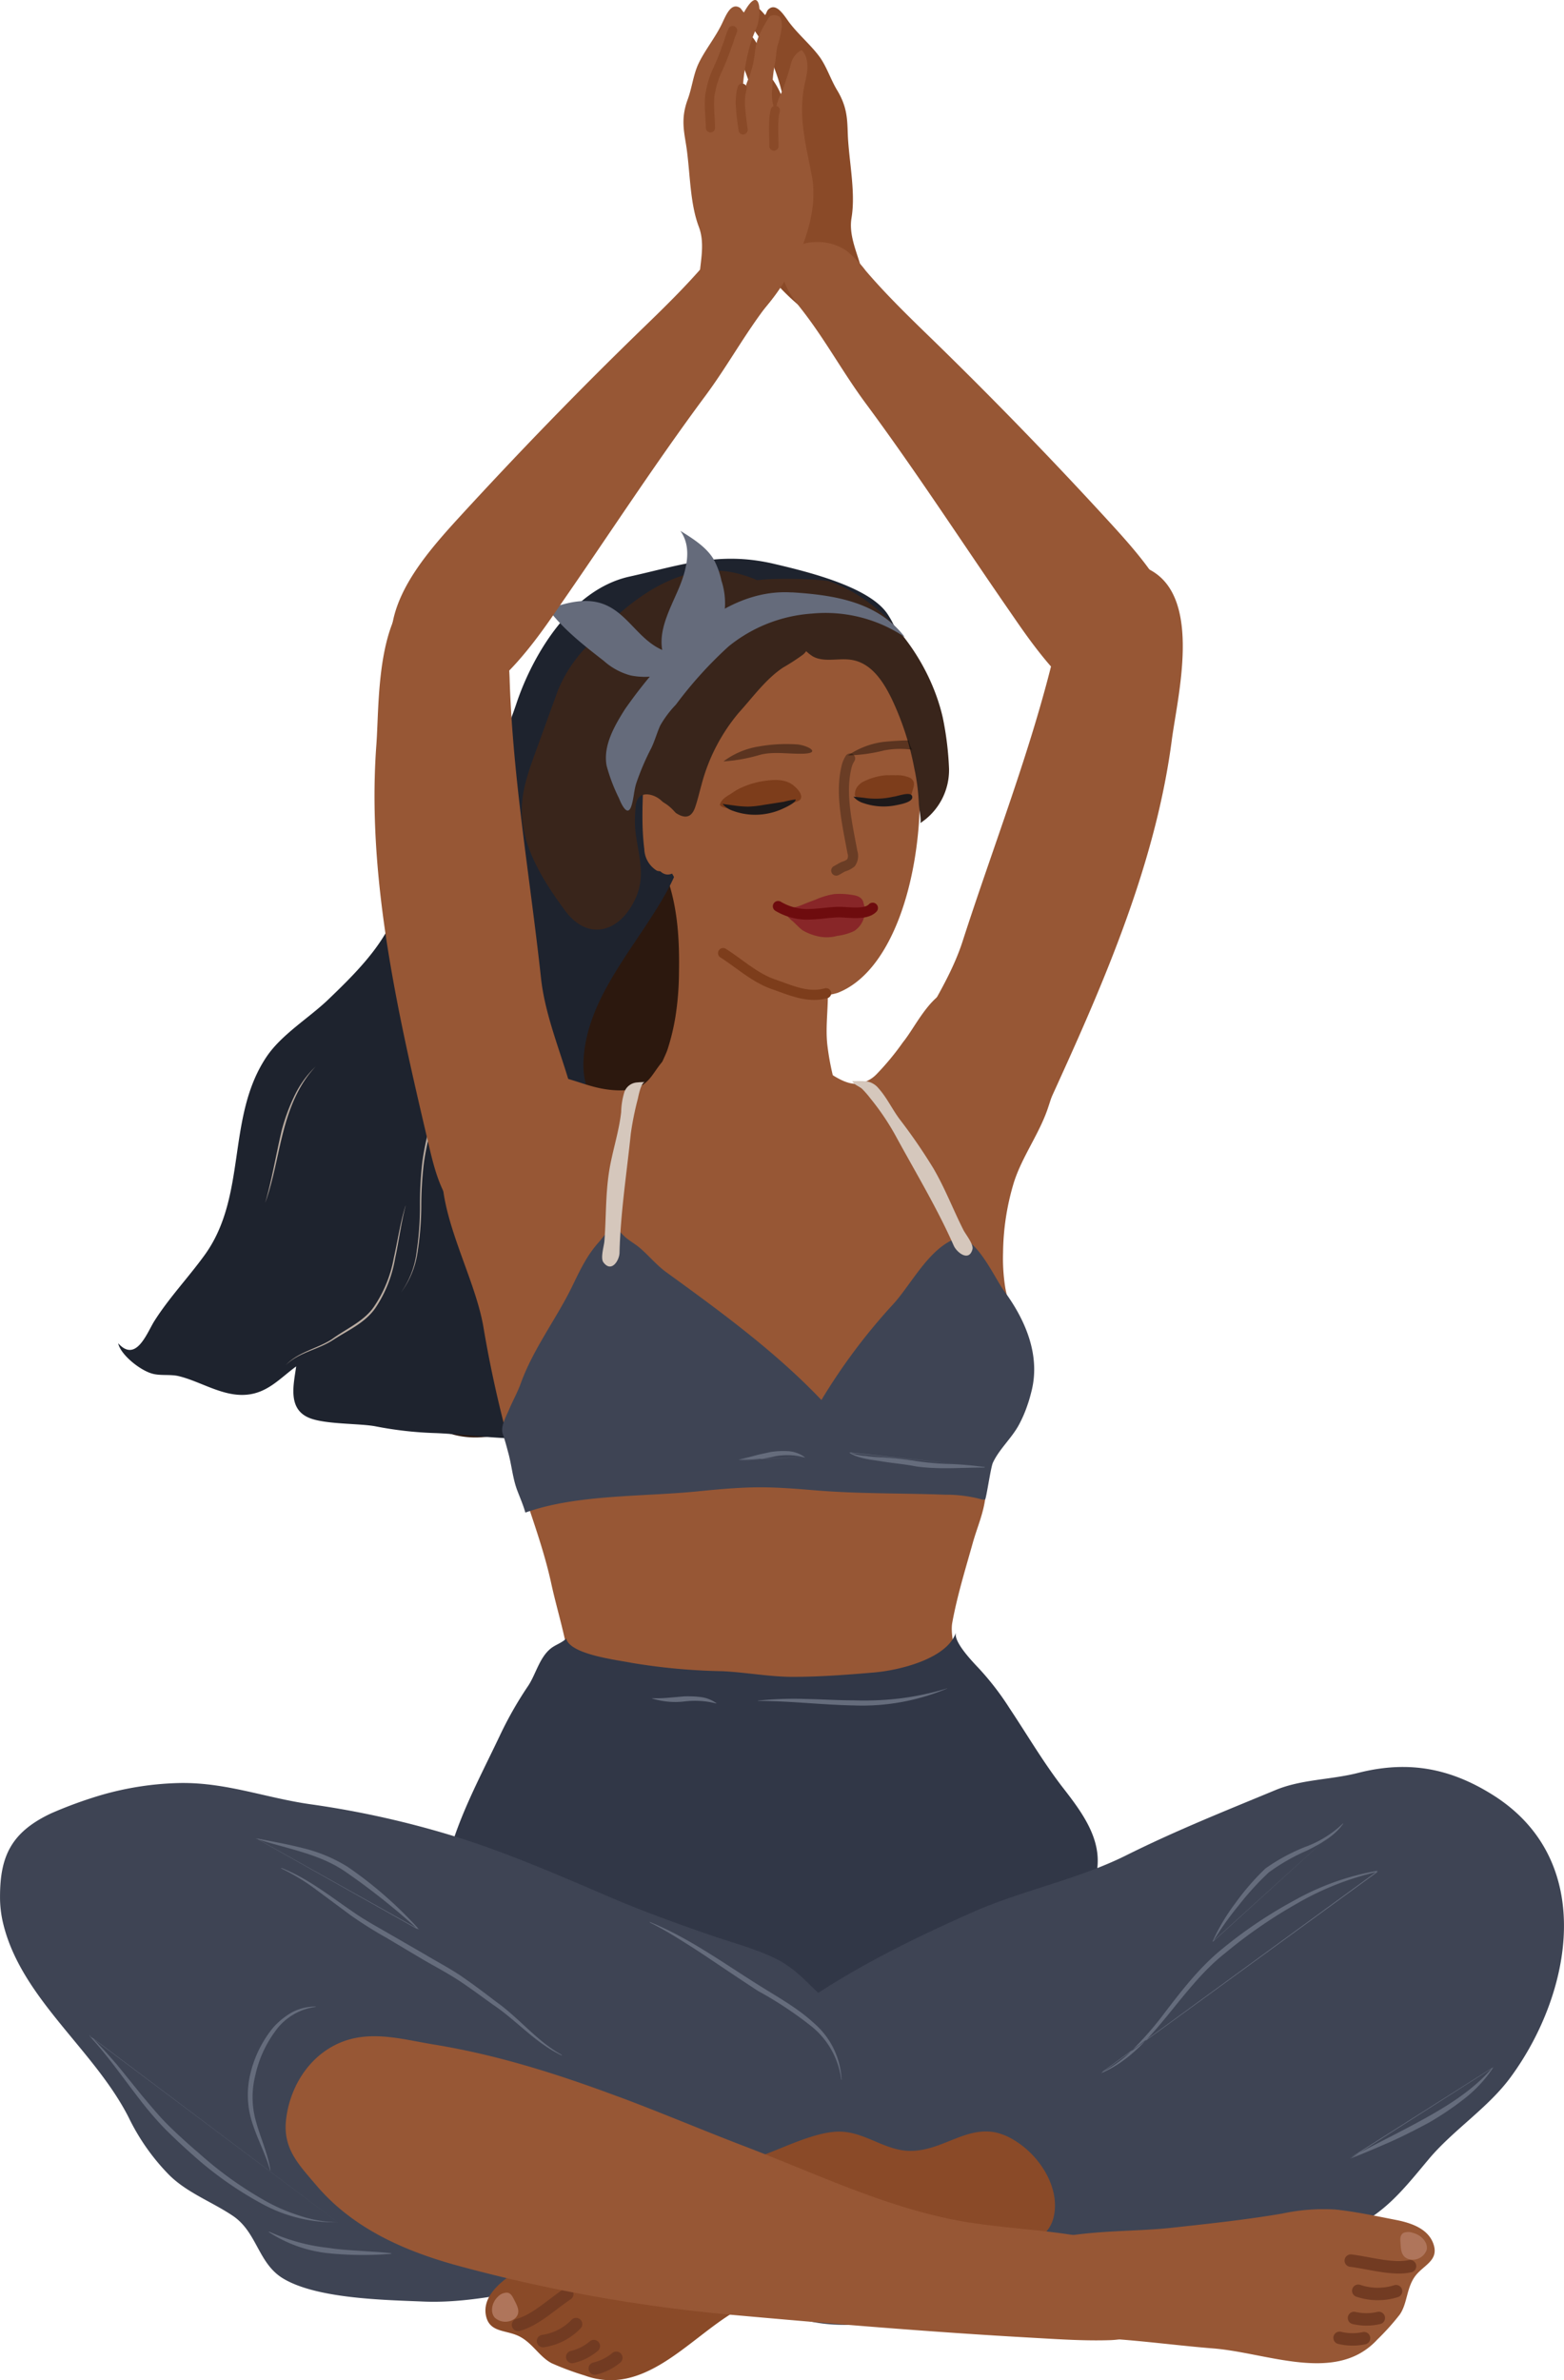 <svg xmlns="http://www.w3.org/2000/svg" width="1080" height="1642.59" viewBox="-0.002 -0.01 1079.97 1642.597" style=""><g><title>FiXVector_358800550</title><g data-name="Layer 2"><g data-name="Layer 1"><path d="M603.71 550c4.33 18-7.81 47.74-16.24 63.48a356.68 356.68 0 0 1-33.26 53.44c-13.35 16.91-33.69 32.48-41.85 51.92-9.8 23.43-16.91 47.36-16.71 72.5.43 73.2-62.19 159.71-132.15 192.08-34.16 15.61-63.4 10.22-86.67-18.74-36.89-46-33.38-101.51-29.51-155.34C253.8 719.21 280.74 605.6 379 562.27c44.93-19.8 117.74-39 167.87-30.18 11.13 2.11 44.35 6.01 56.84 17.91z" fill="#2c180e"></path><path d="M530.55 6.5c-1.09 1-1.25 2.73-2.26 3.9-15.23-18.23-12.46 3-5.94 12.65a89.54 89.54 0 0 1 8.75 15.38A142.76 142.76 0 0 1 542 73.57 52.7 52.7 0 0 0 533.56 55a78.41 78.41 0 0 1-7.81-17.92 37.58 37.58 0 0 0-6.33-11.71 99.94 99.94 0 0 0-6.55-7.81 7.55 7.55 0 0 0-1.87-1.65 6.93 6.93 0 0 0-5.85 1.25c-1.72 1.6-1.06 5.31-.59 7.18a69.69 69.69 0 0 0 5.54 12.57c1.72 3.63 2.42 7.42 3.91 11a98.9 98.9 0 0 1 5.46 17.37 30.51 30.51 0 0 1 1.21 15.07 32.37 32.37 0 0 1-2.39-4.35 33.17 33.17 0 0 0-4.21-6.52 181.71 181.71 0 0 1-10.66-18.9 15.19 15.19 0 0 0-9.14-8.27C490 48 492.8 57 495.57 62.87c10.42 22.37 8.67 42.95 9 66.6.39 31.63 28.93 69.81 57.39 89.09 13.93 9.41 35.76 17.45 35.13-4.25-.23-10.39.24-20.38-2.81-30.77-3.2-11-8.2-21.94-6.28-33.22 2.69-16.28-1-34.94-2.31-52.82-.89-12 .63-21.55-7.57-35.14-4.37-7.18-7-15.61-11.71-22.48-6.09-8.59-15.62-16.4-22-25.18-3.83-5.39-8.75-12.96-13.86-8.2z" fill="#8a4a28"></path><path d="M583.45 767.93a9.6 9.6 0 0 1 1.13 6.32 8.82 8.82 0 0 1-2.46 3.59c-18.35 18.27-54.34 13.82-76.91 5.31-16.78-6.32-49.5-22.29-50-41.81 0-5.82 3.91-11.71 5.7-17a150.46 150.46 0 0 0 5.51-22.84 203 203 0 0 0 2.42-30.06c.43-22.72-.82-45.91-8.9-67.62a33.36 33.36 0 0 1-3.13-12.37c.36-13.66 23.08-13.16 33.5-11.36 16.44 2.77 31.54 14.68 41 26.86 10.31 13.19 16.44 28.38 25.3 42.28 5.66 8.9 12.8 15.61 14.33 26.31 2.14 14.87-1.41 30.69.39 45.87a178.85 178.85 0 0 0 12.12 46.52z" fill="#975735"></path><path d="M498.65 16.06c-4.56 9.72-12.29 19-16.59 28.42-3.39 7.54-4.29 16.32-7.18 24.09-5.39 14.6-2 23.78-.51 35.68 2.27 17.81 2.31 36.78 8.2 52.32 4.1 10.77 1.41 22.37.39 33.73-.96 10.7 1.48 20.45 3.36 30.7 3.9 21.4 23.73 9.84 35.56-1.76 24.17-23.73 44.66-66 38.81-97.24-4.41-23.43-10.23-43.22-4.37-67 1.52-6.28 2.49-15.61-2.85-20.45a14.55 14.55 0 0 0-7.34 9.52 173.53 173.53 0 0 1-6.72 20.38 33.24 33.24 0 0 0-2.85 7.15 35.66 35.66 0 0 1-1.44 4.72 30.39 30.39 0 0 1-1.84-15.07 102.25 102.25 0 0 1 1.92-18c.78-3.9.74-7.81 1.67-11.71a65.65 65.65 0 0 0 3-13.27c0-2 0-5.66-2-7a7.07 7.07 0 0 0-6-.24 7.06 7.06 0 0 0-1.52 1.88c-1.8 3-3.4 5.74-4.92 8.78a37.34 37.34 0 0 0-3.91 12.57 76.1 76.1 0 0 1-4.17 18.9 51.54 51.54 0 0 0-4.69 19.52 142.51 142.51 0 0 1 3.9-36.23A84.23 84.23 0 0 1 522.08 20c4.49-10.58 3-31.94-8.36-11.44-1.21-.86-1.71-2.54-3-3.32-5.94-3.43-9.25 4.89-12.07 10.82z" fill="#975735"></path><path d="M534.41 104a3.19 3.19 0 0 1-3.18-3.18c0-1.5-.05-3.25-.1-5.13-.18-6.63-.41-14.89 1.17-20.35a3.18 3.18 0 1 1 6.11 1.77c-1.31 4.51-1.09 12.21-.92 18.4.06 2 .11 3.76.11 5.31a3.19 3.19 0 0 1-3.19 3.18z" fill="#8a4a28"></path><path d="M490.57 91.39a3.18 3.18 0 0 1-3.18-3.18c0-2-.15-4.41-.32-7-.39-6.27-.84-13.37.42-18.35a62.94 62.94 0 0 1 5.17-16.21A165.36 165.36 0 0 0 499 30.81c.62-1.58 1.1-3 1.58-4.46A67.93 67.93 0 0 1 503 19.8a3.18 3.18 0 0 1 5.81 2.59c-.87 2-1.52 3.91-2.21 6-.51 1.54-1 3.08-1.64 4.63a170.4 170.4 0 0 1-6.51 16.34 57.72 57.72 0 0 0-4.71 14.83c-1.06 4.25-.63 11.12-.29 16.63.18 2.76.33 5.33.33 7.42a3.18 3.18 0 0 1-3.21 3.15z" fill="#8a4a28"></path><path d="M513.17 92.8a3.17 3.17 0 0 1-3.17-2.74c-2.29-16.23-2.65-22.14-.64-30a3.18 3.18 0 0 1 6.17 1.58c-1.67 6.49-1.54 11.11.77 27.5a3.2 3.2 0 0 1-2.71 3.6 3.4 3.4 0 0 1-.42.06z" fill="#8a4a28"></path><path d="M564.32 167a35.46 35.46 0 0 1 20.3 6.09 77.85 77.85 0 0 1 13.12 13.66c13.35 15.62 28.34 30.34 43.29 44.82 43.8 42.52 85.89 85.89 127 130.82 28.85 31.63 61.92 70.7 38.8 113a32 32 0 0 1-7.37 10c-39 31.23-84.8-38.3-101.51-62.47-33.61-48.48-65.08-97.24-100.33-144.79-15.89-21.48-27.76-43.77-44.23-64.77-6.48-8.24-13.24-17.26-13.2-27.33 0-13.38 11.81-19.03 24.13-19.03z" fill="#975735"></path><path d="M612.81 423.68c9 13.46 11.12 28.77 16.12 47 .9 3.36-46.07-27.33-48.64-27.6-16.36-2.5-52.94 9.8-64.22 21.24-40.88 41.46-29.13 99.9-53.57 147-20.37 39.31-57.62 75.31-59.61 121-.9 19.87 9.49 34.51 14.33 53.13a538.44 538.44 0 0 1 15.38 88.31c2.73 32.91 9.95 99.47-33.26 114.39-27.64 9.56-71.68 1.79-99 .82a254.07 254.07 0 0 1-40.87-4.61c-11.32-2.22-36.11-1.21-46.85-6.25-14.21-6.55-9.68-23.42-8.12-35.13-10.81 7.81-19.52 18.27-34.24 19.52-16.43 1.48-31.66-9.14-46.84-12.81-6.13-1.48-13.36 0-19.17-2C96 945.05 83.2 934.74 81.59 927c12.58 14 20.07-7.8 25.15-15.61 10.11-15.89 23.42-29.91 34.47-45.17 29.71-40.84 14.87-94.91 42.63-136.64 10.38-15.61 29.28-26.86 42.71-39.7 17.64-16.91 37.16-36.15 45.91-58.56 10.15-26 8.67-53.41 27.64-76.56 9.17-11.2 22.72-15.15 32.52-24.44 12.14-11.71 19.52-31.46 24.52-46.45 11.4-33.07 37.71-76.95 77.18-85.89 35.45-7.81 61.6-17.61 99.16-9.1 22.68 5.32 66.52 15.71 79.33 34.8z" fill="#1e232e"></path><path d="M360.18 666.93c-2.3 10-4.8 20.3-11.16 28.31a53.3 53.3 0 0 1-11.33 10.18 78 78 0 0 0-11.16 10.94 171.75 171.75 0 0 0-28.11 55.16 187.27 187.27 0 0 0-6.79 30.33 256.27 256.27 0 0 0-1.64 31 212 212 0 0 1-2.27 30.72A60.94 60.94 0 0 1 276.87 892a61.37 61.37 0 0 0 11.52-28.39 214.52 214.52 0 0 0 2.5-30.8 252.27 252.27 0 0 1 1.87-30.84 189.89 189.89 0 0 1 6.95-30.06 170.27 170.27 0 0 1 27.52-55 75.47 75.47 0 0 1 10.89-10.85 52.56 52.56 0 0 0 11.4-10.42c6.33-8.32 8.59-18.78 10.7-28.78z" fill="#bbada2"></path><path d="M280 832.15c-3.63 11.71-5.42 24.16-8.12 36.15a87 87 0 0 1-13.74 33.57c-6.87 10-18.82 14.92-28.81 22.22-10 6.63-23.42 8.74-32 18 8.94-8.82 22.13-10.54 32.52-17.29s22.1-11.71 29.4-22.18a87.94 87.94 0 0 0 13.58-34.23c2.62-12.07 4.1-24.37 7.26-36.31z" fill="#bbada2"></path><path d="M218.23 735.76a68.88 68.88 0 0 0-15 20.65 133.14 133.14 0 0 0-8.82 24.09c-3.9 16.67-6.6 33.34-11.32 49.66 5.74-16 8.31-32.95 12.57-49.35s10.66-32.68 22.49-45h.07z" fill="#bbada2"></path><path d="M605.47 741.11a22.14 22.14 0 0 1-14.21 6.89c-14.33 0-29.13-18.55-43.77-21.63-20.77-4.45-64.69-12.14-83 0-16 10.74-12.33 27-38.33 26.08-17-.63-27.33-7.11-43-10.11-34.86-6.87-73.19 27.32-77.37 57.85-5 36.86 22.52 80.46 28.26 117.12a820.93 820.93 0 0 0 18.62 83c8.24 31.23 21.28 61.37 28.11 93.11 3.91 17.72 9.72 35.84 12.11 53.37 3.51 25.57 20.76 18.11 43.37 19.52 53.79 3.51 107.75 4.52 161.62 3.35 14.06-.31 46.26 5.7 57.2-5.89s0-31.23 2.53-44.19c3.32-18.12 8.94-36.43 13.94-54.19 3.24-11.71 7.81-21.24 9-33.18a209.56 209.56 0 0 1 8-40.92c5.47-17.84 16.28-33.06 17.61-51.92 1.25-17.49-9-33.54-12-50.75a127.77 127.77 0 0 1-1.52-24.32 172.18 172.18 0 0 1 7.53-48.49c5.7-17.76 17.46-33.34 23.43-51.07 6.56-19.52 10.85-35.37-3.09-53.48a75.09 75.09 0 0 0-28.42-23.74 86.39 86.39 0 0 0-30.68-6c-18 1.45-28.54 26.31-37.91 37.75a182.33 182.33 0 0 1-18.03 21.84z" fill="#975735"></path><path d="M734.06 1233.83c11.29 14.52 23 30.17 23.9 48.05.62 12.46-4.18 24.56-8.87 36.23-23.11 57.31-51.41 120.13-111.61 146-27.33 11.71-57.94 14.21-88 14.41-55.2.35-112-7.19-159.71-32.8s-84.75-71.91-85.57-122.74c-.78-45.83 21.63-84.56 40.79-124.92a258.64 258.64 0 0 1 19.52-34.36c5.35-7.81 7.81-19.52 15.62-25.92 3.28-2.73 7.81-3.91 10.81-7 2.81 11.05 34.83 14.68 45.06 16.75a423.54 423.54 0 0 0 62.89 5.78c16.16.78 32.56 3.9 48.49 3.9 18.62 0 37.36-1.41 55.94-3 17.33-1.44 50.75-9.33 56.8-27.68-2 6.29 11.24 20 15.62 24.64a191.61 191.61 0 0 1 21.35 27.68c12.3 18.43 23.39 37.45 36.97 54.98z" fill="#313747"></path><path d="M2.11 1327.21A77 77 0 0 1 0 1308.82c0-27.87 7.81-44.43 35.14-57.35a296.08 296.08 0 0 1 35.13-12.8 211.91 211.91 0 0 1 54.23-8.2c31.7-.43 59 10.23 89.4 14.6a643.52 643.52 0 0 1 102.71 23.07c35.88 11.36 70.27 26.43 104.59 41.11 22.72 9.72 46.38 18.27 69.61 26.27 14.83 5.16 30.29 9.1 44.35 15.93s21.66 16.48 32.36 26.16c13.12 11.91 28.11 30.41 33.22 47.24 6.52 21.59 10.27 49.58 5.55 71.56a174.32 174.32 0 0 0-4.45 26.66c-1.57 23.42-2.58 38.22-30.34 37.56-33.1-.78-64.45 9.17-97.6 9.37-23.42 0-47.27 3-70.27 5-37.2 3.28-73.7 14.92-111.38 13.32-27.33-1.14-74.17-1.92-97.25-16.21-16.86-10.54-17.56-31.7-34.23-42.94-14.56-9.8-31.94-16-44.35-28.58a149.81 149.81 0 0 1-27.56-39.27c-23.97-47.17-74.34-82.23-86.75-134.11z" fill="#3e4454"></path><path d="M777.71 1280.36c34.51-17.18 67.42-30.25 103-45 18.11-7.54 38.06-7 57.27-11.91 34.43-8.7 63.32-3.24 92.68 15.15 72.53 45.4 54.65 137.22 12.76 194.49-15.61 21.51-40 36.78-57.07 57.24-19 22.68-34.28 42.94-65.94 51.92-60.08 17.18-122.35 13-182.16 27.56-19.09 4.61-36.42 13.16-55.28 18.35a483.3 483.3 0 0 1-75.82 14.84c-20.66 2.23-42.4 2.7-61.34-5.23-69.95-29.36-81.35-137.1-30.68-184.07 43.84-40.6 101.11-69.57 156.7-94.16 34-15 72-22.41 105.22-38.85z" fill="#3e4454"></path><path d="M744.33 716.75c29.36-66.37 55.52-135.08 64.77-205.66 3.9-30.09 21.27-97.92-14.56-117.59a35.1 35.1 0 0 0-23.15-4.45c-25.89 5.15-38.85 42.55-43.39 61.72-16 66.84-42 132.73-63.28 198.75-10.46 32.52-33.61 60.82-45.83 93.34-9.64 25.57-14.29 62.9 15 79.33a51.57 51.57 0 0 0 46.85 1.17c18.19-9.05 27.75-27.71 35.83-45.28 9.22-20.23 18.63-40.68 27.76-61.33z" fill="#975735"></path><path d="M357.18 1028.59c-3.17-8.23-3.91-17.95-6.37-26.54-1.09-4.22-2.26-8.43-3.67-12.57-1.68-4.84 2.23-11.71 4.22-16.36 2.54-6.13 5.89-12 8.12-18.15 7.53-21 20.77-39.51 31.43-59.11 4.6-8.39 8.23-17.22 13.11-25.49a78.74 78.74 0 0 1 9.41-13.08c3.12-3.48 6.33-8.63 10.66-10.89 3.36 2.38 5.46 5.66 8.63 8.16s6.52 4.37 9.52 7c6 5.2 11.13 11.48 17.57 16.21 37.71 27.32 75.7 55.08 107.4 88.38A409.45 409.45 0 0 1 616.79 900c12.33-13.47 24.21-37.68 42.51-45 13.24-5.27 27.53 27.06 33.93 35.73 14.87 20.06 25.06 44.15 19.24 68.55-.85 3.47-1.79 7-3 10.38a86.69 86.69 0 0 1-5.94 13.71c-5 9.21-13.58 16.71-17.92 26.08-1.52 3.2-4.6 25.21-5.42 25.37a6.18 6.18 0 0 1-3.13-.31 94.07 94.07 0 0 0-24.32-3c-30-1.13-59.81-.54-89.55-3-13.39-1.1-26.82-2.23-40.25-2.11s-27.1 1.4-40.57 2.73c-38.06 3.91-83.93 1.95-119.61 14.72-1.45-5.18-3.67-10.22-5.58-15.26z" fill="#3e4454"></path><path d="M578.33 685.2a40.93 40.93 0 0 1-25.22-.39c-22.44-6.21-48.79-19.52-62.46-37.63-10.58-14.1-18.31-29.87-26.9-44.9-1.09-1.83-8.08-.31-10.34-1.52A18.22 18.22 0 0 1 444.9 586c-2.35-18.78-.82-36.42-.43-55.28a134.86 134.86 0 0 1 21.86-72.1c24-35.92 63.4-57.24 109.78-42.64 81.36 25.58 75.62 240.96 2.22 269.22z" fill="#975735"></path><path d="M554.64 451.63a142.37 142.37 0 0 1-13.74 8.94c-11.95 7.81-21.4 21-30.73 31.23a127.11 127.11 0 0 0-25.88 50.2c-1.45 5.08-2.58 10.23-4.34 15.27-5 14.21-17.45.47-23.42-4.88-4.22-3.9-11.95-6.17-15.61-1.84a11 11 0 0 0-2 6.56 86.54 86.54 0 0 0-.31 14.84c1.56 16.75 7.81 31.23.35 47.74-10.11 22.92-32.52 31.24-49.27 8.08-15.61-21.31-30.29-45.09-29.39-70.73.47-13.16 5.07-25.89 9.6-38.38l15.34-42.2a95.65 95.65 0 0 1 19.52-29.87c22.65-26 58.09-57.74 97.6-52.19 21.47 3 54.42 20.38 57.08 42.55a15.35 15.35 0 0 1-4.8 14.68z" fill="#39251b"></path><path d="M554.09 446.48a28.15 28.15 0 0 0 7.34 6.59c7.81 4.22 17.76.86 26.66 2.31 13.75 2.26 21.91 15.1 27.64 26.86a196.36 196.36 0 0 1 15.62 48 143.21 143.21 0 0 1 3.12 24.48c0 1.84 2.07 12.65.86 13.39a43.71 43.71 0 0 0 20-37.59A215.25 215.25 0 0 0 651 495.2c-8.63-37.87-37.56-79.72-78.32-94-5.15-1.8-59.26-3.52-55.47 2 10.18 15.28 24.58 29.14 36.88 43.28z" fill="#39251b"></path><path d="M596.29 623.36a16.4 16.4 0 0 1-4.45 17.57 19.18 19.18 0 0 1-2 1.56 38 38 0 0 1-11.71 3.36 27.24 27.24 0 0 1-12.88.39 36.06 36.06 0 0 1-10.89-4.14c-2.85-2-5-4.8-7.81-7-.86-.71-6.52-6.52-5.59-6.91 3.91-1.64 8.16-1.76 12.07-3.4 3.28-1.37 6.63-2.66 10-3.9a52.86 52.86 0 0 1 13.04-3.89 51.7 51.7 0 0 1 13.2.74c3.73.51 6.63 2.34 7.02 5.62z" fill="#882628"></path><path d="M556.82 634.66a43.17 43.17 0 0 1-21.39-6.09 3.65 3.65 0 0 1 3.75-6.27 35.8 35.8 0 0 0 17.71 5.06c3.88 0 7.79-.39 11.93-.8 3-.3 6-.6 9-.75a64.57 64.57 0 0 1 6.6.2c5.47.35 12.95.82 15.52-1.91a3.65 3.65 0 0 1 5.32 5c-4.93 5.22-14 4.65-21.3 4.19-2.2-.14-4.28-.27-5.78-.2-2.89.14-5.77.43-8.65.72a126.16 126.16 0 0 1-12.71.85z" fill="#6e0c0e"></path><path d="M587 523.42a18.8 18.8 0 0 0-2.65 6.72c-4.26 18.15.93 39.7 4.25 57.89a8.45 8.45 0 0 1-1 7.42 14.49 14.49 0 0 1-5.16 2.62c-1.71.78-3.24 1.87-5 2.73" fill="none" stroke="#000" stroke-linecap="round" stroke-linejoin="round" stroke-width="6.99" opacity=".3" style="isolation:isolate"></path><path d="M557.88 515.69c3.9 1.84 5.11 4.22-3.59 4.45-9.41.28-20.89-1.75-29.95.9a114 114 0 0 1-24.79 4.41 55 55 0 0 1 24.64-10.34 108.32 108.32 0 0 1 27-1.33 25.7 25.7 0 0 1 6.69 1.91z" opacity=".4" style="isolation:isolate"></path><path d="M610.66 511.91c5.31-.47 11.05-.94 16.75-.94a30.37 30.37 0 0 0 2.3 6.4 59.91 59.91 0 0 0-19.13.47 113.24 113.24 0 0 1-25 3.47 56 56 0 0 1 25.08-9.4z" opacity=".4" style="isolation:isolate"></path><path d="M497.52 556c1.29 1.56 6.68 2.07 8.28 2.42a74.46 74.46 0 0 0 11 1.76 52 52 0 0 0 22.41-3l7.34-2.81c1.6-.62 5.23-1.29 6.16-2.73 2-3.09-2.14-7.34-4.29-9.18-5.78-5-13.47-4.56-20.89-3.51a58.31 58.31 0 0 0-15.61 4.61 35.84 35.84 0 0 0-5.7 3.2c-3.67 2.58-7.42 3.9-9 8.12a1 1 0 0 0 .3 1.12z" fill="#7d3d1b"></path><path d="M590.32 547.59a9.79 9.79 0 0 1 .94-3.48 11.72 11.72 0 0 1 5.23-4.84 42.36 42.36 0 0 1 15.18-4.27 19.28 19.28 0 0 1 2.15 0 42.78 42.78 0 0 1 4.53 0 21.83 21.83 0 0 1 10.5 2c3.63 2.73 2 5.81 1.06 9.33a9.85 9.85 0 0 1-8.48 7.81 73.52 73.52 0 0 1-13.35.35 33.45 33.45 0 0 1-9.52-1.56 24.42 24.42 0 0 1-6.84-2.35 3.07 3.07 0 0 1-1.4-2.99z" fill="#7d3d1b"></path><path d="M541.33 553.29l-14.25 2.22a70.61 70.61 0 0 1-10.35 1.13 72.73 72.73 0 0 1-10.42-.85l-7.42-1a16.58 16.58 0 0 0 7.46 4.84 44.39 44.39 0 0 0 23.15 1.91 45.05 45.05 0 0 0 11.2-3.54c1.84-.86 9.17-4.18 8.67-6.32a62.6 62.6 0 0 0-8.04 1.61z" fill="#1d191a"></path><path d="M629.36 548.64c-2.19-2.07-10.07 1-12.49 1.17a54.24 54.24 0 0 1-20.3.74l-7.27-.78a14.94 14.94 0 0 0 7.15 4.53 42.88 42.88 0 0 0 22.6 1.33c2.66-.55 12.11-2.15 10.78-6.21a1.61 1.61 0 0 0-.47-.78z" fill="#1d191a"></path><path d="M562.16 690.06c-8.55 0-16.61-2.94-24-5.61-1.62-.6-3.24-1.19-4.85-1.74-9.73-3.36-17.68-9.12-25.37-14.7-3.4-2.46-6.91-5-10.5-7.29a3.51 3.51 0 1 1 3.76-5.93c3.77 2.39 7.38 5 10.86 7.53 7.61 5.52 14.8 10.73 23.54 13.74 1.65.57 3.3 1.18 5 1.78 9.81 3.58 19.06 6.95 28.89 4.21a3.51 3.51 0 1 1 1.89 6.77 33.86 33.86 0 0 1-9.22 1.24z" fill="#7d3d1b"></path><path d="M547.14 408.8h-1c-38.22-2.11-70.59 25.42-91.94 51.73a329 329 0 0 0-22.65 28.89c-7.41 11.71-15.22 25.34-12.68 39a119.49 119.49 0 0 0 8.55 22.45c1.44 3.63 5.93 13.74 8.62 5.11 1.6-5 1.72-10.58 3.36-15.62a173.89 173.89 0 0 1 10.35-24.16c2.46-5.12 3.9-10.62 6.2-15.62a72.73 72.73 0 0 1 10.78-14.32 280.68 280.68 0 0 1 36.38-40.18 102.34 102.34 0 0 1 57.55-22.64 98.2 98.2 0 0 1 64.14 16.24c-18.47-24.09-47.8-29-77.66-30.88z" fill="#656b7b"></path><path d="M448.61 551.41c-6.17.75-4.88 7.81-4.26 14.33.74 7.54 6.87 50.75 24.28 33.93a16.83 16.83 0 0 0 3.91-11.09c.31-3.32.58-6.64.86-10 .89-10.22-10.12-25.33-21.59-27.09a10.75 10.75 0 0 0-3.2-.08z" fill="#975735"></path><path d="M500.53 419.77a49.83 49.83 0 0 0-2.38-19.09 54.47 54.47 0 0 0-5.43-14.83c-5-8.28-14.09-14.06-22.92-19.52 8.4 11.71 4.26 27.32-1.6 40.91s-13.35 27.33-10.93 41.3c-17.68-7.8-24.9-27.91-44.07-32.75-11.21-2.81-23.43.51-34.67 4.57 10.19 13.74 24.36 24.79 38.41 35.72a45.42 45.42 0 0 0 18.35 10c32.41 6.71 61.71-20.93 65.24-46.31z" fill="#656b7b"></path><path d="M520.52 162.34a35.65 35.65 0 0 0-20.34 6.06 80.73 80.73 0 0 0-13.12 13.46c-13.35 15.62-28.34 30.3-43.33 44.78-43.85 42.48-85.89 85.89-127 130.71-28.93 31.62-62 70.7-39 113a30.91 30.91 0 0 0 7.34 10c39 31.23 84.83-38.22 101.5-62.46 33.7-48.49 65.2-97.21 100.49-144.72 15.93-21.47 27.8-43.77 44.31-64.73 6.48-8.24 13.24-17.25 13.2-27.33.07-13.11-11.76-18.8-24.05-18.77z" fill="#975735"></path><path d="M281.59 727c-15.26-70.27-27-142.3-21.7-213.23 2.26-30.3-.94-99.82 38.26-113a35.39 35.39 0 0 1 23.66-.35c24.4 9.48 29.51 48.52 30.09 68.08 2.1 68.5 14.22 137.8 21.63 206.2 3.63 33.77 20.62 65.55 26 99.63 4.22 26.78 1.17 64.22-30.92 75.31a51.16 51.16 0 0 1-46.14-7c-16.05-12-21.63-32-26-50.75-5.04-21.31-10.11-42.98-14.88-64.89z" fill="#975735"></path><path d="M598.13 746.22a13.29 13.29 0 0 1 8.47 4.78c5.86 6.52 9.45 14.49 14.64 21.4a383.39 383.39 0 0 1 23.11 33.6c8.2 13.94 13.74 28.62 20.85 42.71 1.56 3.12 7.26 10 6.28 13.47-2.34 8.78-10.77 2.26-12.92-2.58-11.13-25.22-25.92-49.85-39.23-74.17a172.48 172.48 0 0 0-18.24-27.33 66.14 66.14 0 0 0-5.77-6.64c-2-1.83-5.62-2.85-6.8-5.31a75.18 75.18 0 0 1 9.61.07z" fill="#d5c7bc"></path><path d="M440 747a10 10 0 0 0-8.83 6.52 51.49 51.49 0 0 0-2.26 13.94c-1.56 14.21-6.44 28-8.51 42.24-2.3 15.62-1.84 31.23-3.05 46.85-.27 3.39-2.92 11.71-.66 14.64 5.58 7.41 11-1.45 11.09-6.68.66-27.33 5-55.08 7.81-82.29a209.67 209.67 0 0 1 4.84-23.94c.39-1.67 2.18-11.47 4.95-11.51a46.11 46.11 0 0 0-5.38.23z" fill="#d5c7bc"></path><path d="M687.1 1471.54c-20.85-3.91-36.78 12.88-58.56 12.8-17.06 0-30.65-12.65-47.78-13.27s-40.57 11.71-57.12 17.41c-23.85 7.81-41.77 21.82-61.72 35.76-25.42 17.76-58.17 19.29-83.43 36.66 6.68-4.57 60.82 11.2 71.21 12.69 26.35 3.9 52.86 6.59 79.41 8.9a449 449 0 0 0 129.29-8.32 110.46 110.46 0 0 0 45.21-20c9.68-6.63 20.58-11.32 23.78-23.42 5.35-20.57-9.61-43.8-28-54.34a40.54 40.54 0 0 0-12.29-4.87z" fill="#8a4a28"></path><path d="M588.52 1478.37c-32.24-.74-69.56 20.81-98.49 31.23-24.44 8.79-48.49 17.45-73.16 24.64A130.22 130.22 0 0 0 383 1547.7c-11.13 7-22.6 16.28-33 24.29-9.09 7-16.24 15.26-14.56 25.45 2.19 12.57 13.7 10.19 23 14.84s13.93 14.09 22.44 18.58a196.78 196.78 0 0 0 22.8 8.47c40.76 14.83 71.37-24.71 103.07-43.69 24.4-14.56 47.63-30.8 72.92-44.11 23-12.14 55-26.74 47.12-54.66a15.53 15.53 0 0 0-5.7-7.41 52.44 52.44 0 0 0-32.57-11.09z" fill="#8a4a28"></path><path d="M357.72 1608.72a4.29 4.29 0 0 1-1.06-8.45c7.5-1.93 15.4-7.9 23-13.67 3.29-2.49 6.4-4.84 9.52-6.91a4.3 4.3 0 1 1 4.75 7.16c-2.9 1.93-5.91 4.2-9.1 6.6-8.31 6.29-16.91 12.78-26.09 15.14a4.41 4.41 0 0 1-1.02.13z" fill="#723b22"></path><path d="M374.89 1619.89a4.3 4.3 0 0 1-.59-8.55 35.17 35.17 0 0 0 20.38-10.43 4.29 4.29 0 0 1 6.2 5.94 43.78 43.78 0 0 1-25.38 13 4.17 4.17 0 0 1-.61.04z" fill="#723b22"></path><path d="M410.73 1638.86a4.29 4.29 0 0 1-1-8.47 32 32 0 0 0 13.18-6.64 4.3 4.3 0 0 1 5.54 6.57 40.71 40.71 0 0 1-16.73 8.42 4.27 4.27 0 0 1-.99.12z" fill="#723b22"></path><path d="M395.12 1630.9a4.3 4.3 0 0 1-1-8.48 31.5 31.5 0 0 0 13.16-6.63 4.29 4.29 0 0 1 5.55 6.55 40 40 0 0 1-16.75 8.44 4.17 4.17 0 0 1-.96.12z" fill="#723b22"></path><path d="M341.68 1599.47c-3.32-3.67-2.27-10.38 2.26-14.64a8.67 8.67 0 0 1 5.9-2.65c2.65 0 3.9 2.42 5 4.52 1.72 3.71 5.62 9.18.47 13.51a10.89 10.89 0 0 1-13.63-.74z" fill="#af755b"></path><path d="M425 1446.2l3.9 1.41c29 10.85 57.31 22.91 86.2 33.92 50.2 19.17 101.5 44.31 156.16 52.55 29.12 4.37 59 5.23 87.64 11.71 18.82 4.26 57.31 14.09 53.21 37-3.9 21.12-25.65 31.47-45.44 32.17-17.06.59-35.14-.59-52.12-1.56-70.46-3.91-139.92-9.68-210.23-16a1094.86 1094.86 0 0 1-186.22-33.3c-37.72-10.11-73.91-25.77-99.48-55.75-12.61-14.83-23.42-25.65-21.08-45.75s13.31-39.9 31.82-50.25c22.84-12.76 46.85-5.23 70-1.44 43.8 7.09 85.38 20.34 125.64 35.29z" fill="#975735"></path><path d="M705.45 1552.58c28.07-14.6 72-11.71 102.87-15.1 26.08-2.82 51.72-5.55 77.14-9.88a135.15 135.15 0 0 1 36.77-2.77c13.39 1.36 28.31 4.56 41.58 7.14 11.71 2.27 22.18 6.44 25.85 16.16 4.49 12.07-6.91 14.92-12.69 23s-5.12 18.46-10.35 26.11a167.75 167.75 0 0 1-15.62 17.38c-28.35 30.72-75.58 9.06-113.22 6.05-29-2.3-57.78-6.6-86.9-7.42-26.51-.74-62.27.24-69.41-27.68a14.29 14.29 0 0 1 1.25-9 47.14 47.14 0 0 1 22.73-23.99z" fill="#975735"></path><path d="M965.94 1569c-7.17 0-14.85-1.41-22.35-2.79-4-.73-7.78-1.43-11.26-1.86a4.29 4.29 0 1 1 1-8.52c3.73.46 7.63 1.18 11.76 1.93 9.74 1.79 19.82 3.64 27.51 2a4.3 4.3 0 1 1 1.76 8.41 41.9 41.9 0 0 1-8.42.83z" fill="#723b22"></path><path d="M951.39 1587.4a46.06 46.06 0 0 1-14.85-2.45 4.29 4.29 0 0 1 2.77-8.13 37.73 37.73 0 0 0 23.4.25 4.29 4.29 0 0 1 2.6 8.18 46 46 0 0 1-13.92 2.15z" fill="#723b22"></path><path d="M934 1618.74a41.93 41.93 0 0 1-10-1.2 4.29 4.29 0 1 1 2.05-8.34 33.52 33.52 0 0 0 15.11.17 4.3 4.3 0 0 1 1.85 8.39 42.12 42.12 0 0 1-9.01.98z" fill="#723b22"></path><path d="M943.49 1604.93a42.2 42.2 0 0 1-9.5-1.08 4.3 4.3 0 0 1 2-8.37 33.52 33.52 0 0 0 15.11 0 4.3 4.3 0 0 1 2 8.37 42.22 42.22 0 0 1-9.61 1.08z" fill="#723b22"></path><path d="M985.17 1552.66c1.09-4.64-3.28-10.15-9.45-11.71a9 9 0 0 0-6.56 0c-2.3 1.29-2.3 3.9-2.11 6.21.39 3.9-.31 10.5 6.44 12.1a10.31 10.31 0 0 0 11.68-6.6z" fill="#af755b"></path><path d="M194.11 1289.38a144 144 0 0 1 24.75 15.11l23.42 17.37a292.14 292.14 0 0 0 24.87 15.62l25 14.87c8.36 4.84 17 9.37 25 14.64s15.62 11 23.62 16.71c15.89 10.66 28.89 26.12 46.85 34.67a.26.26 0 0 0 .27 0 .24.24 0 0 0 0-.28c-17.14-9.41-29.32-25.33-45.21-36.58-7.81-6-15.42-11.71-23.42-17.25s-16.67-10-25-15l-25.49-14.72c-8.39-4.88-16.94-9.49-24.91-15.07-16-10.85-31.23-23.23-49.62-30.41z" fill="#656c7c"></path><path d="M289.36 1331.5a281.7 281.7 0 0 0-23.42-23.07 273.63 273.63 0 0 0-26-20.18 105.22 105.22 0 0 0-30.8-12.85c-10.66-2.73-21.32-4.6-32-6.71m-.23 0v.23c20.53 6.8 42.71 10.07 60.9 22.29a476.63 476.63 0 0 1 51 40.45m.27 0s.27-.08.23-.16z" fill="#656c7c"></path><path d="M270.19 1555c-7.33-.86-14.6-1.18-21.78-1.68s-14.37-.86-21.35-2a134.66 134.66 0 0 1-20.89-3.91 137.49 137.49 0 0 1-20.26-7.3.22.22 0 0 0-.27 0 .26.26 0 0 0 0 .27 92.6 92.6 0 0 0 40.83 14.57 237 237 0 0 0 43.69.43v-.2c0-.18.03-.18.03-.18z" fill="#656c7c"></path><path d="M218.08 1384.75a34.45 34.45 0 0 0-16.75 4.14 50.21 50.21 0 0 0-13.47 11.28 79.61 79.61 0 0 0-15.07 31.24 62.37 62.37 0 0 0 1.8 34.82c3.67 11 8.9 20.73 11.94 31.62h.24c-1.76-11.2-6.52-21.59-9.61-32.36a61.51 61.51 0 0 1-.89-33.23 79.79 79.79 0 0 1 13.73-30.41 40.46 40.46 0 0 1 27.92-16.85m.2-.2v-.08z" fill="#656c7c"></path><path d="M233.22 1533.61a87.24 87.24 0 0 1-27-4.76 124 124 0 0 1-24.91-11.09 258.37 258.37 0 0 1-44.31-32.13c-7-5.93-13.82-12.14-20.34-18.5s-12.26-13.47-18.23-20.46l-17.49-21.59c-6.05-7-12.3-14-19-20.42h-.28m0 .28c12.61 13.54 23.12 28.85 34.48 43.49a232.91 232.91 0 0 0 18.11 21.08c6.56 6.52 13.35 12.8 20.3 18.93a248.4 248.4 0 0 0 45.4 31.9 104.19 104.19 0 0 0 53.25 13.27m.2 0z" fill="#656c7c"></path><path d="M448.68 1326.7c6.64 3.32 13.08 7 19.33 10.89s12.53 7.81 18.62 11.91c12.26 8.2 24.52 16.51 37 24.59a261.19 261.19 0 0 1 36.58 24.21 56.37 56.37 0 0 1 20.69 36.85.24.24 0 0 0 .24.2v-.2a55.08 55.08 0 0 0-19.13-39c-10.94-10.11-24-17.37-36.55-25.22-25.14-15.61-49.22-33.38-76.82-44.58z" fill="#656c7c"></path><path d="M951.44 1291a179.1 179.1 0 0 0-56.92 20.07 312.43 312.43 0 0 0-50.37 33.73c-15.92 12.84-28.49 29.31-40.56 45.09a223.52 223.52 0 0 1-19.52 22.64 84.27 84.27 0 0 1-23.69 17.84m0 .35c18.73-7.81 32.52-23.66 45.13-39s24.86-31.62 40.67-44a335.52 335.52 0 0 1 49.43-34.09 200.66 200.66 0 0 1 55.9-22z" fill="#656c7c"></path><path d="M932.5 1489.61c9.18-3.55 18.19-7.38 27.33-11.4s17.72-8.51 26.43-13.11a208.72 208.72 0 0 0 24.67-16.56 90.5 90.5 0 0 0 20.22-21.74m0-.27a.23.23 0 0 0-.27 0c-12.69 15-29.47 25.68-46.46 35.13s-34.74 18-51.92 27.33m0 .23a.2.2 0 0 0-.19.2.19.19 0 0 0 .19.19z" fill="#656c7c"></path><path d="M927.15 1258.58a74.2 74.2 0 0 1-25.61 15.89 129.83 129.83 0 0 0-27.75 15 170.31 170.31 0 0 0-20.66 23.81 138.14 138.14 0 0 0-15.92 26.78m.31 0a208.61 208.61 0 0 1 17.84-25.14 195.52 195.52 0 0 1 20.77-22.76 138 138 0 0 1 26.7-15.22c9.1-4.61 18.55-9.73 24.64-18.31a.28.28 0 0 0 0-.28.29.29 0 0 0-.32.23z" fill="#656c7c"></path><path d="M654 1165.16a191.08 191.08 0 0 1-32 6.87 211 211 0 0 1-32.48 1.4c-10.93 0-21.86-.74-32.91-.94a236.2 236.2 0 0 0-33.22 1.14.21.21 0 0 0 0 .19c22.05 0 44 2.7 66.05 3.12a152.12 152.12 0 0 0 64.69-11.71z" fill="#656c7c"></path><path d="M494.63 1175.34a23.77 23.77 0 0 0-10.93-4.21 74.81 74.81 0 0 0-11.4-.43l-10.85.94a92.68 92.68 0 0 1-10.93.31h-.2a.61.61 0 0 0 0 .19 53.7 53.7 0 0 0 22.14 2.07 60.48 60.48 0 0 1 22 1.33h.23v-.2z" fill="#656c7c"></path><path d="M679.56 1012.39a223.56 223.56 0 0 0-23.69-2.07 193.88 193.88 0 0 1-23.08-2c-7.57-1.25-15.88-2.11-23.42-2.61a98.36 98.36 0 0 1-11.71-1 34.43 34.43 0 0 1-11.24-2.46m0 .31c6.87 4.26 15.06 4.73 22.76 6s15.61 1.87 23.42 3.43c15.62 2.23 31.58.74 47.28.78a.27.27 0 0 0 0-.38.26.26 0 0 0-.28-.05z" fill="#656c7c"></path><path d="M555.73 1005.64a21.42 21.42 0 0 0-11.48-4.18 57.85 57.85 0 0 0-12 .55c-3.91.9-7.58 1.56-11.21 2.58s-7.26 1.83-11.2 2.73m0 .23a90.9 90.9 0 0 0 23-2 44 44 0 0 1 22.72.31h.24v-.19z" fill="#656c7c"></path></g></g></g></svg>